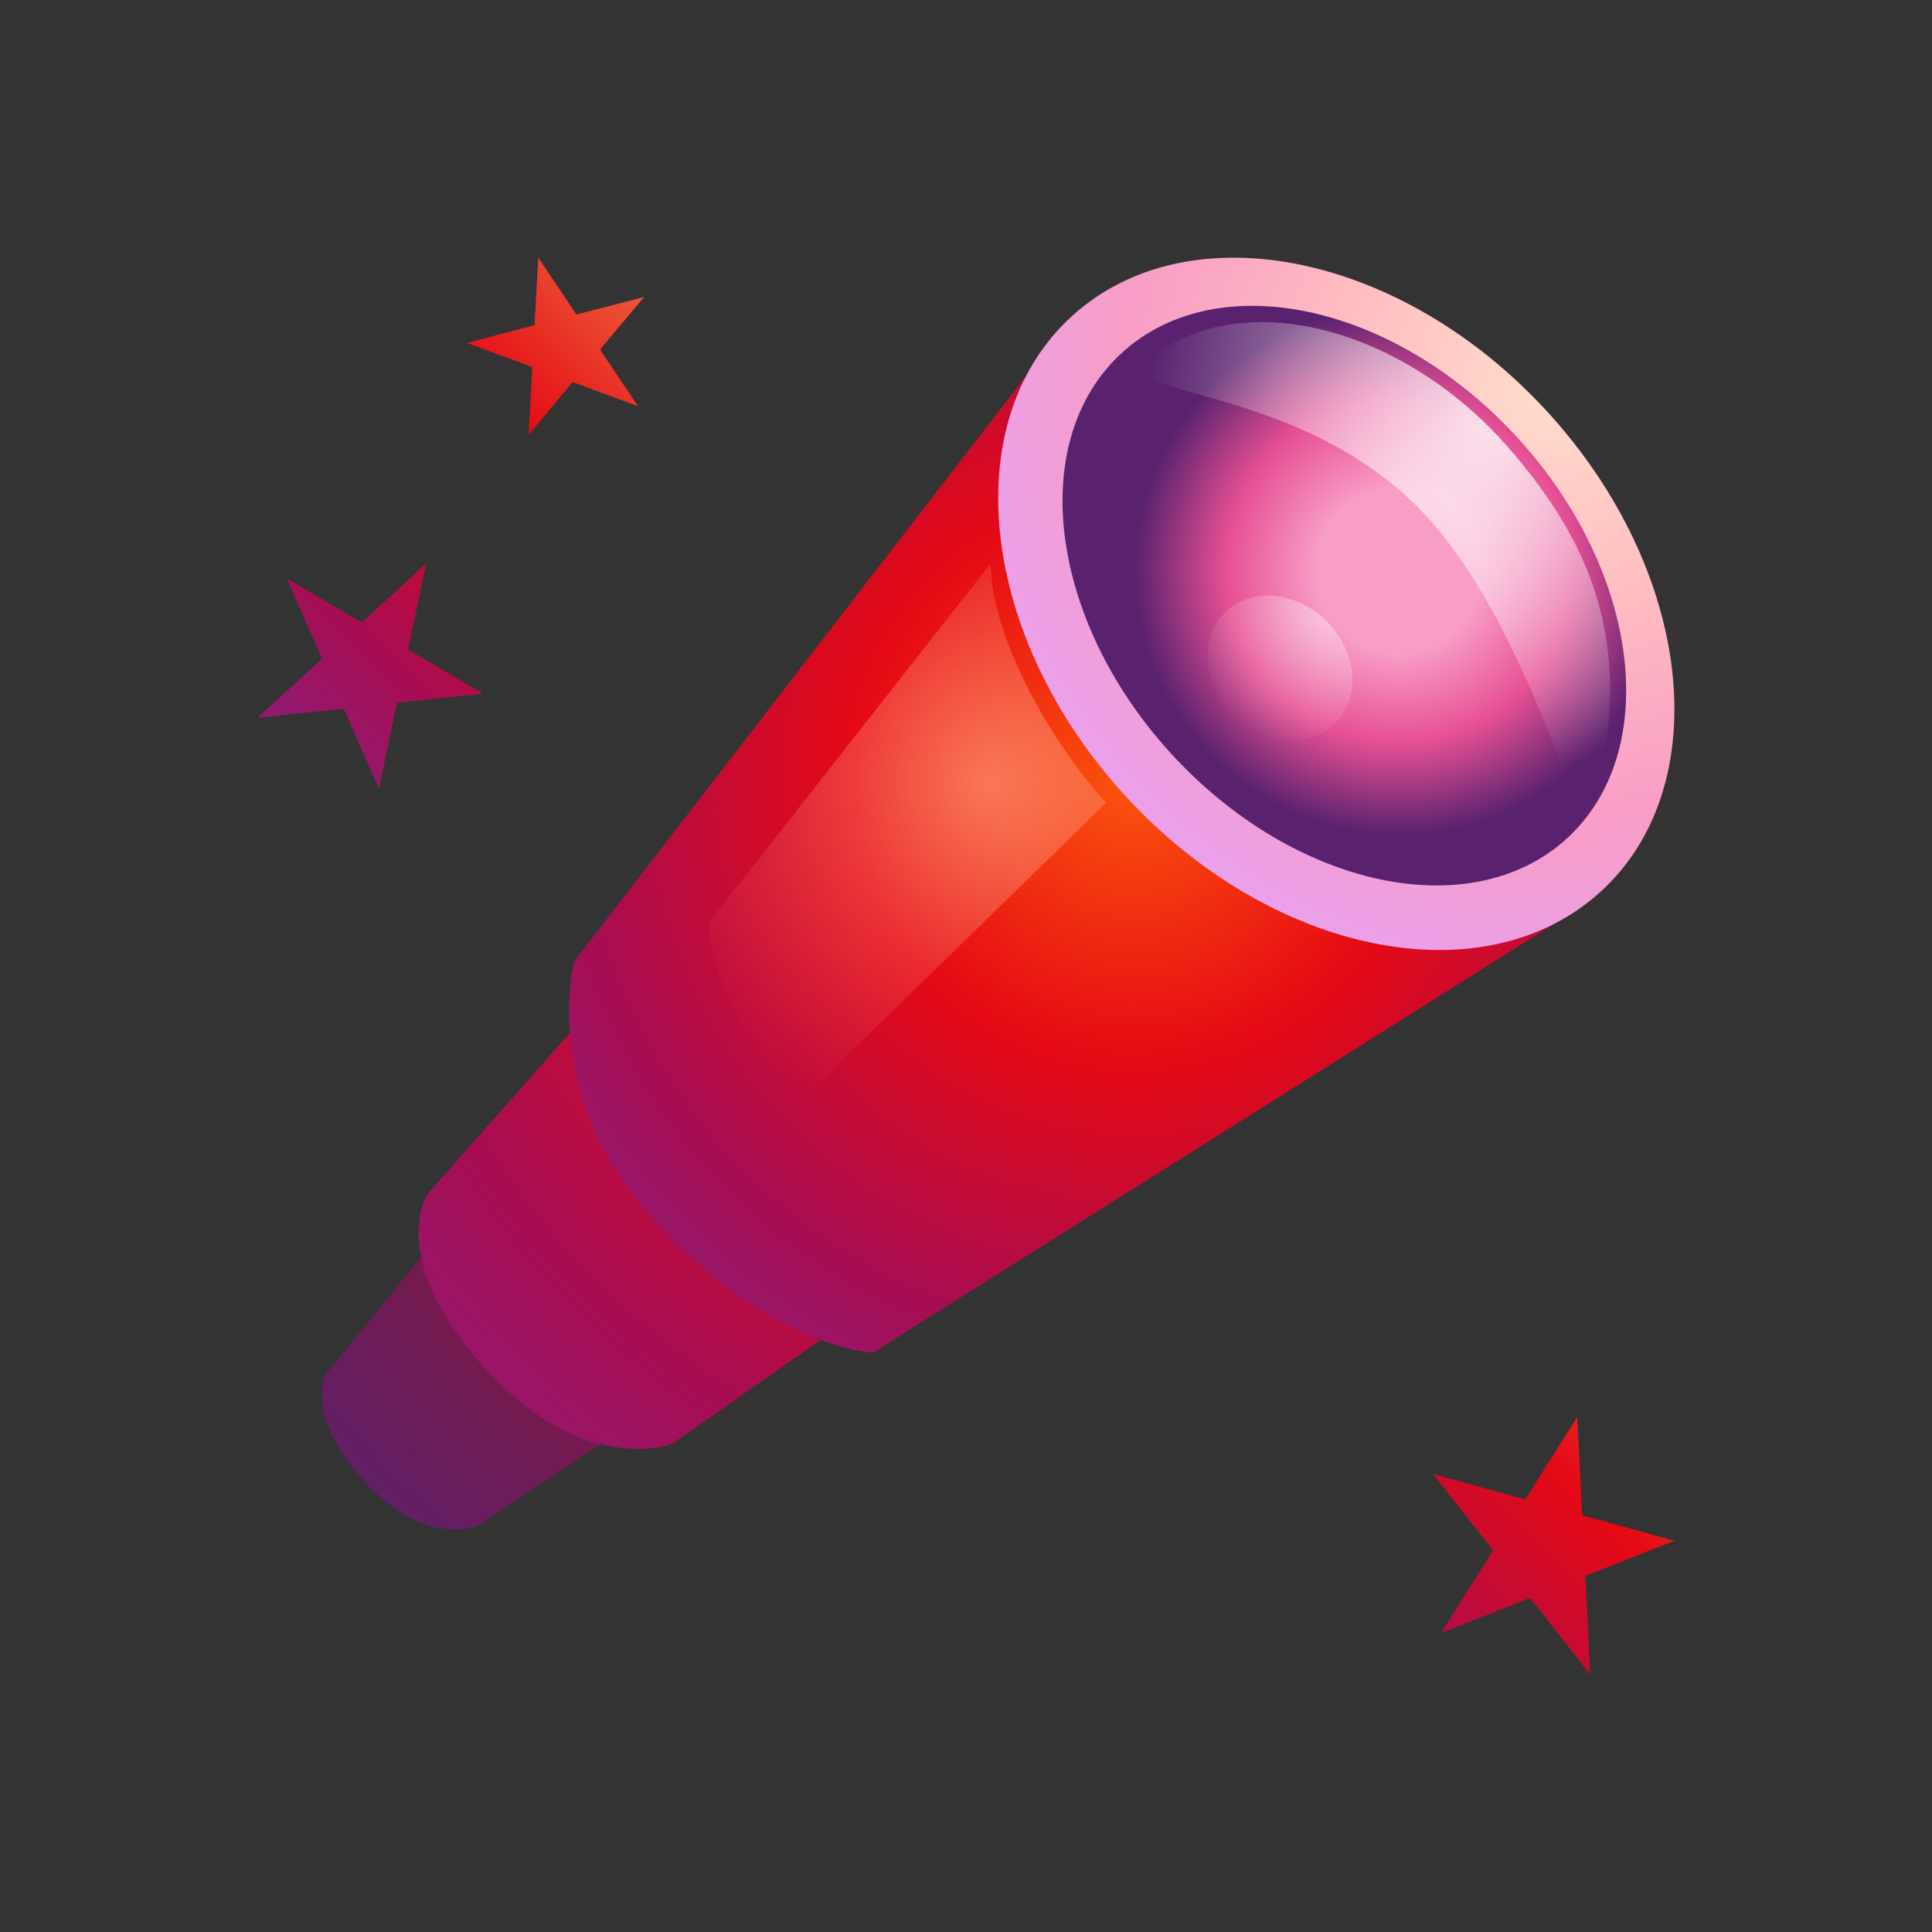 <svg width="72" height="72" viewBox="0 0 72 72" fill="none" xmlns="http://www.w3.org/2000/svg">
  <rect x="0" y="0" width="72" height="72" fill="#333333" stroke="none"/>
  <g id="telescope-core-small">
    <path d="M24.05 36.6L33.6 46.39L17.8 56.86C17.8 56.86 15.89 57.7 13.63 55.26C11.36 52.83 12.12 51.24 12.12 51.24L24.05 36.6Z" fill="url(#paint0_radial)"/>
    <path d="M25.03 34.2L36 46.15L25.06 53.8C25.06 53.8 21.83 55.1 18.1 51.02C14.37 46.94 15.92 44.51 15.92 44.51L25.03 34.2Z" fill="url(#paint1_radial)"/>
    <path d="M39 13.02L59.1 33.68L32.53 50.41C32.53 50.41 28.75 50.26 24.4 45.49C20.05 40.72 21.41 35.81 21.41 35.81L39 13.02Z" fill="url(#paint2_radial)"/>
    <path d="M57.67 15.35C63.1 21.28 63.99 29.29 59.64 33.24C55.29 37.19 47.36 35.58 41.93 29.65C36.5 23.72 35.61 15.71 39.96 11.77C44.31 7.82 52.24 9.42 57.67 15.35Z" fill="url(#paint3_radial)"/>
    <path d="M58.38 31.26C54.81 34.5 48.21 33.08 43.64 28.08C39.07 23.08 38.25 16.39 41.82 13.14C45.39 9.89 51.99 11.32 56.56 16.32C61.13 21.32 61.95 28.01 58.38 31.26Z" fill="url(#paint4_radial)"/>
    <path opacity="0.85" d="M59.68 28.82C60.58 24.18 59.65 20.59 56.16 16.62C52.67 12.65 47.35 10.87 43.78 12.76C39.37 15.1 48.37 13.6 53.46 19.58C57.83 24.72 58.85 33.1 59.68 28.82Z" fill="url(#paint5_radial)"/>
    <path opacity="0.4" d="M50.4 25.25C50.45 26.72 49.29 27.77 47.8 27.58C46.31 27.39 45.06 26.03 45 24.55C44.95 23.07 46.11 22.03 47.6 22.22C49.09 22.41 50.34 23.77 50.4 25.25Z" fill="url(#paint6_radial)"/>
    <path opacity="0.6" d="M36.92 21L26.43 34.36C26.33 36.46 28.29 39.55 30.03 40.83L41.23 29.91C39.6 28.2 36.96 24.1 36.92 21Z" fill="url(#paint7_radial)"/>
    <path fill-rule="evenodd" clip-rule="evenodd" d="M20.06 9.6L21.48 11.72L24 11.07L22.36 13.03L23.78 15.14L21.34 14.24L19.7 16.2L19.84 13.68L17.4 12.78L19.92 12.12L20.06 9.6ZM58.78 52.8L58.96 56.47L62.4 57.42L59.08 58.73L59.26 62.4L57.02 59.55L53.7 60.86L55.64 57.78L53.4 54.93L56.84 55.88L58.78 52.8ZM15.21 24.21L15.88 21L13.48 23.2L10.69 21.56L12 24.55L9.6 26.75L12.81 26.41L14.12 29.4L14.79 26.19L18 25.85L15.21 24.21Z" fill="url(#paint8_linear)"/>
  </g>
  <defs>
    <radialGradient id="paint0_radial" cx="36.69" cy="32.7" r="34.91" gradientUnits="userSpaceOnUse" gradientTransform="rotate(135 36.69 32.7)">
      <stop stop-color="#99421D"/>
      <stop offset="0.33" stop-color="#99161D"/>
      <stop offset="0.66" stop-color="#7D1845"/>
      <stop offset="1" stop-color="#59216E"/>
    </radialGradient>
    <radialGradient id="paint1_radial" cx="42.59" cy="27.3" r="44.55" gradientUnits="userSpaceOnUse" gradientTransform="rotate(135 42.59 27.3)">
      <stop stop-color="#EF7744"/>
      <stop offset="0.33" stop-color="#E50914"/>
      <stop offset="0.66" stop-color="#A70D53"/>
      <stop offset="1" stop-color="#792A95"/>
    </radialGradient>
    <radialGradient id="paint2_radial" cx="42.3" cy="29.1" r="31.81" gradientUnits="userSpaceOnUse" gradientTransform="rotate(135 42.3 29.1)">
      <stop stop-color="#FB540D"/>
      <stop offset="0.33" stop-color="#E50914"/>
      <stop offset="0.66" stop-color="#A70D53"/>
      <stop offset="1" stop-color="#792A95"/>
    </radialGradient>
    <radialGradient id="paint3_radial" cx="57.68" cy="14.71" r="24.04" gradientUnits="userSpaceOnUse" gradientTransform="rotate(134.3 57.68 14.71)">
      <stop stop-color="#FFDCCC"/>
      <stop offset="0.33" stop-color="#FFBDC0"/>
      <stop offset="0.66" stop-color="#F89DC6"/>
      <stop offset="1" stop-color="#E4A1FA"/>
    </radialGradient>
    <radialGradient id="paint4_radial" cx="52.13" cy="21.27" r="9.87" gradientUnits="userSpaceOnUse" gradientTransform="rotate(141.87 52.13 21.27)">
      <stop offset="0.31" stop-color="#F89DC6"/>
      <stop offset="0.65" stop-color="#E75094"/>
      <stop offset="1" stop-color="#59216E"/>
    </radialGradient>
    <radialGradient id="paint5_radial" cx="55.8" cy="15.6" r="13.15" gradientUnits="userSpaceOnUse" gradientTransform="rotate(135 55.8 15.6)">
      <stop stop-color="white"/>
      <stop offset="1" stop-color="white" stop-opacity="0"/>
    </radialGradient>
    <radialGradient id="paint6_radial" cx="49.24" cy="22.96" r="5.09" gradientUnits="userSpaceOnUse" gradientTransform="rotate(131.08 49.24 22.96)">
      <stop stop-color="white"/>
      <stop offset="1" stop-color="white" stop-opacity="0"/>
    </radialGradient>
    <radialGradient id="paint7_radial" cx="36.88" cy="29.14" r="13.58" gradientUnits="userSpaceOnUse" gradientTransform="rotate(137.62 36.88 29.14)">
      <stop stop-color="#FFA984"/>
      <stop offset="1" stop-color="#F7636B" stop-opacity="0"/>
    </radialGradient>
    <linearGradient id="paint8_linear" x1="44.65" y1="27.9" x2="24.25" y2="48.3" gradientUnits="userSpaceOnUse">
      <stop stop-color="#EF7744"/>
      <stop offset="0.33" stop-color="#E50914"/>
      <stop offset="0.66" stop-color="#A70D53"/>
      <stop offset="1" stop-color="#792A95"/>
    </linearGradient>
  </defs>
</svg>
